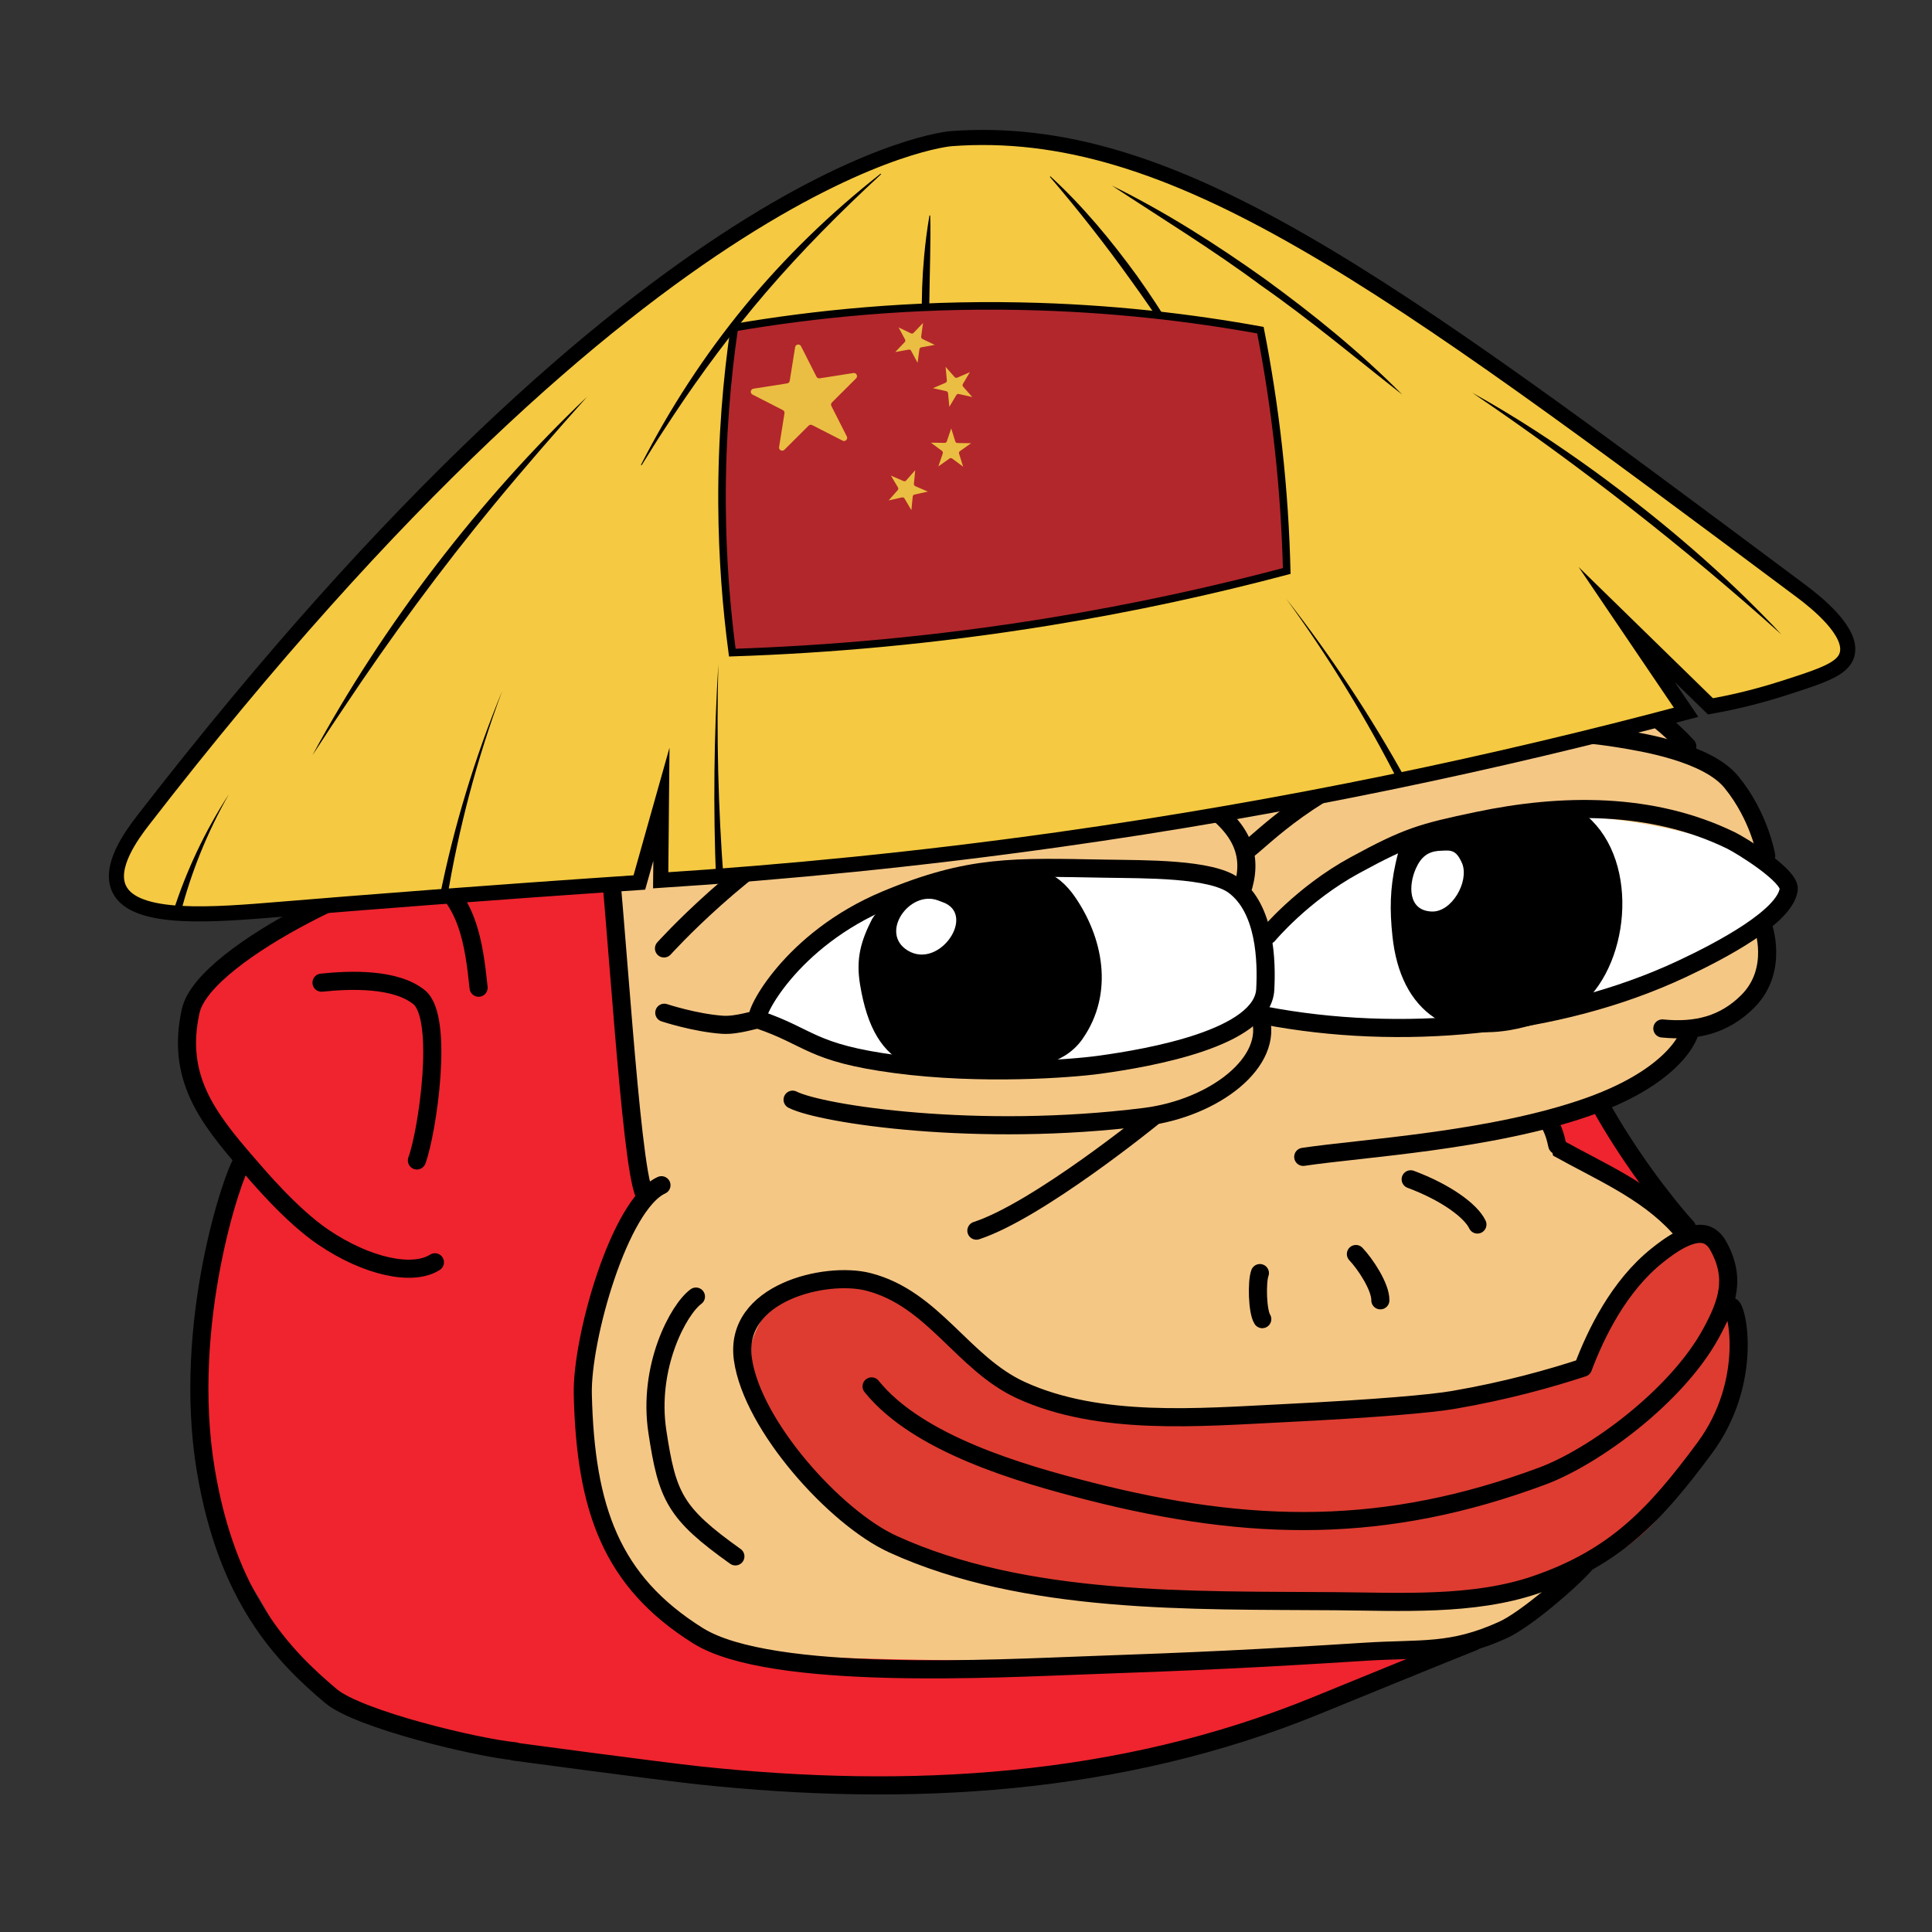 <?xml version="1.0" encoding="UTF-8"?>
<svg id="Layer_1" data-name="Layer 1" xmlns="http://www.w3.org/2000/svg" viewBox="0 0 1280 1280">
  <rect x="0" y="0" width="1280" height="1280" fill="#333333" stroke="none"/>
  <defs>
    <style>
      .cls-1 {
        fill: #ef242f;
      }

      .cls-1, .cls-2, .cls-3, .cls-4, .cls-5, .cls-6 {
        stroke-width: 0px;
      }

      .cls-7, .cls-8, .cls-9, .cls-10, .cls-11 {
        stroke: #000;
      }

      .cls-7, .cls-10 {
        stroke-width: 12.61px;
      }

      .cls-7, .cls-10, .cls-11 {
        stroke-linecap: round;
        stroke-linejoin: round;
      }

      .cls-7, .cls-11 {
        fill: none;
      }

      .cls-8 {
        fill: #b2272c;
        stroke-width: 5px;
      }

      .cls-8, .cls-9 {
        stroke-miterlimit: 10;
      }

      .cls-2 {
        fill: #eabe42;
      }

      .cls-3, .cls-10 {
        fill: #000;
      }

      .cls-4 {
        fill: #de3c31;
      }

      .cls-5 {
        fill: #f5c785;
      }

      .cls-9 {
        fill: #f5c941;
        stroke-width: 10px;
      }

      .cls-11 {
        stroke-width: 12px;
      }

      .cls-6 {
        fill: #fff;
      }
    </style>
  </defs>
  <path class="cls-1" d="M167.15,1051.64c38.82,60.69,26.96,95.61,212.89,113.34,244.73,23.34,269.54,20.16,312.79,13.57,70.79-10.78,129.98-30.59,135.63-32.51,28.7-9.74,21.01-9.09,83.44-32.31,53.42-19.86,69.64-24.27,95.02-40.38,16.92-10.75,28.95-21.62,53.01-43.36,46.7-42.2,70.05-63.3,78.07-82.63,21.84-52.63,1.42-114-16.98-135.33-25.73-29.82-54.51-67.93-61.81-80.56,0,0,28.96-3.6,47.41-28.8,18.45-25.2-1.07-24.11,27.07-33.67,46.99-15.98,36.51-34.54,39.67-57.55,3.16-23.02-.08-76.12-22.94-90.82-6.21-3.99-11.76-9.82-11.76-9.82-9.39-7.34-10.51-7.09-14.99-11.22-7.54-6.97-6.37-9.56-13.98-17.44-5.86-6.07-7.86-4.91-15.79-12.44-16.77-15.94-14.48-24.93-51.34-28.4-45.56-4.29-23.13-5.02-23.13-5.02,0,0,.82,12.47-25.99-29.92-26.82-42.38-61.31-88.49-109.08-98.37-47.76-9.89-63.58-17.56-113.17,8.82-49.59,26.38-90.03,71.28-90.03,71.28,0,0-47.87-56.71-120.23-72.42-72.37-15.71-130.68,41.81-165.03,75.98-34.36,34.17-73.75,84.72-89.97,134.03-16.24,49.32-15.72,60.33-15.72,60.33l-9.4-10.17-40.73,16.07s-100.96,36.21-110.78,77.87c-9.82,41.66,9.69,74.89,25.16,94.56,0,0,9.79-9.92.05,25.73-9.74,35.64-49.54,164.31,12.66,261.56Z"/>
  <path class="cls-5" d="M402.96,537.84l24.46,249.94s-58.04,77.31-36.07,177.49c21.97,100.19,64.73,123.45,110.24,129.94,45.5,6.48,466.03,12.38,510.18-20.41,44.16-32.8,28.17-31.03,28.17-31.03,0,0,135.65-120.18,76.9-226.96l-87.04-62.18,1.18-16.4s64.17,1.96,85.99-61.4c0,0,54.36,8.23,49.07-58.65-2.87-36.32,5.57-54.73-3.31-74.06-6.41-13.95-15.5-23.41-21.84-29.01-10.43-8.28-26.7-21.31-46.7-37.77-17.69-14.57-22.83-18.37-30.55-23.49-11.36-7.53-29.5-13.99-66.38-14.92-79.35-1.99-179.45-5.55-253.08,31.56,0,0-212.19-94.21-341.2,67.35Z"/>
  <path class="cls-6" d="M836.16,617.25s67.38-72.28,164.4-76.86c97.03-4.56,174.76,26.48,182.49,42.58,7.73,16.1-7.7,25.63-25.4,39.7-17.69,14.07-154.91,77.51-317.76,53.26l-8.38-6.61s-40.58,43.19-159.18,38.77c-118.6-4.43-164.35-33.98-164.35-33.98,0,0,26.09-91.35,147.43-95.76,121.35-4.4,138.47-2.01,154.24,4.58,15.76,6.58,26.5,34.32,26.5,34.32Z"/>
  <path class="cls-4" d="M1053.65,903.92s-68.12,32.51-187.77,29.97c-119.63-2.56-135.97,28.37-206.61-26.68-70.63-55.05-108.31-83.69-144.37-46.12-9.55,9.95-15.33,20.74-17.75,31.97-6.55,30.38,20.88,70.18,48.74,95.51,56.68,51.55,130.3,59.02,275.21,71.86,55.26,4.9,81.47,4.32,95.33,3.75,62.78-2.55,129.62-6.85,176.32-52.18,12.39-12.02,17.55-24.67,27.96-37.42,28.89-35.38,40.36-70.99,29.79-95.99-10.58-24.99-8.52-64.59-23.89-63.9-15.36.69-59.64,32.87-72.98,89.22Z"/>
  <path class="cls-11" d="M577.45,918.53c30.7,38.12,98.63,57.77,144.63,69.48,106.8,27.19,196.08,28.49,299.64-10.05,34.59-12.88,89-52.88,111.73-94.34,11.08-20.22,16.91-36.94,4.81-58.43-1.81-3.23-4.06-5.35-6.59-6.58-10.54-5.13-27.41,8.14-33.62,13.08-25.54,20.32-40.84,52.06-49.27,74.45-21.48,7.04-50.67,15.29-85.91,21.35-14.13,2.43-49.81,5.68-112.19,8.76-56.55,2.79-122.24,8.58-174.22-15.2-38.72-17.72-57.94-60.77-101.26-71.8-28.19-7.18-89.28,7.15-83.01,51.29,6.27,44.14,61.38,105.11,99.23,122.43,88,40.26,198.5,37.14,293.06,37.87,42.99.33,91.52,3.25,132.76-10.84,52.72-18.02,79.25-46.21,112.1-90.6,32.85-44.39,21.32-94.75,17.29-93.88"/>
  <path class="cls-11" d="M1050.66,1035.78c-10.04,11.66-40.19,37.4-54.75,44.04-34.51,15.72-53.74,12.09-91.88,14.52-70.29,4.47-112.55,6.44-183.04,8.91-58.75,2.05-210.1,10.78-258.55-19.55-57.29-35.86-74.52-83.71-76.32-159.89-.87-37.04,24.34-125.92,52.11-138.57"/>
  <path class="cls-11" d="M426.88,790.98c-9.4-19.61-18.66-191.17-26.04-249.76"/>
  <path class="cls-11" d="M400.69,543.18c3.12-15.64,50.16-55.02,62.84-64.97,78.71-61.83,269.62-54.02,312,40.58"/>
  <path class="cls-11" d="M741.27,473.86c5.42-6.99,55.43-21.48,55.43-21.48,0,0,127.83-37.92,189-7.82"/>
  <path class="cls-11" d="M988.11,443.99s23.72-5.55,30.49-5.22c33.4,1.61,77.88,32.18,99.27,55.73"/>
  <path class="cls-11" d="M826.53,563.07c11.42-8.76,42.67-41.94,103.18-62.58,60.5-20.64,112.06-16.31,143.74-11.12,14.58,2.39,57.66,9.22,73.66,28.79,18.74,22.91,23.04,48.84,23.04,48.84"/>
  <path class="cls-11" d="M840.15,619.48s22.65-27.29,57.4-46.2c34.75-18.92,44.19-21.62,81.6-29.47,55.6-11.68,115.32-12.48,167.61,12.97,6.73,3.28,39.51,23.4,38.31,32.48-2.36,17.95-43.84,40.06-70.69,52.66-83.36,39.12-187.8,47.94-276.57,30.87"/>
  <path class="cls-11" d="M1168.13,613.92c-.28-.94,10.77,28.47-10.16,49.47-15.36,15.4-33.89,20.27-56.62,17.99"/>
  <path class="cls-11" d="M1119.18,682.89c2.15-3.82-2.55,27.62-66.81,50.34-64.26,22.71-150.54,27.45-188.94,33.22"/>
  <path class="cls-11" d="M1026.45,744.14c4.05,6.11,5.52,16.29,5.68,16.39,27.13,15.23,58.36,28.29,79.98,52.09"/>
  <path class="cls-11" d="M1060.23,732.16c18.05,32.54,41.92,64.11,57.38,81.14"/>
  <path class="cls-11" d="M502.25,674.72c-3.37-1.71,21.23-52.06,84.69-78.57,55.66-23.24,84.71-21.72,145.65-20.63,25.69.45,69.65-.22,84.93,11.13,20.95,15.56,21.73,50.18,20.75,68.88-1.7,32.33-76.87,45.36-109.82,49.89-19.2,2.64-78.47,7.08-134.96-.4-56.49-7.47-56.44-17.8-90.98-29.51-1.52-.52-13.94,4.13-23.93,3.42-18.34-1.3-38.47-7.96-38.47-7.96"/>
  <path class="cls-11" d="M834.76,673.18c9.87,30.17-30.11,60.98-76.25,66.8-110.71,13.97-214.38-1.77-233.4-11.41"/>
  <path class="cls-11" d="M763.56,740.25s-75.73,61.68-116.68,75.09"/>
  <path class="cls-11" d="M823.89,586.76c5.92-21.79-1.04-41.99-38.12-62.47-37.08-20.48-111.49-13.81-111.49-13.81,0,0-64.78.68-123.37,30.15-58.59,29.47-111,87.73-111,87.73"/>
  <path class="cls-11" d="M934.61,781.32c23.08,8.59,39.84,20.75,44.21,29.95"/>
  <path class="cls-11" d="M898.32,830.83c5.96,6.22,16.39,21.71,16.2,30.66"/>
  <path class="cls-11" d="M836.28,873.96c-3.26-5.1-3.71-24.8-1.57-30.51"/>
  <path class="cls-3" d="M937.87,557.37c-3.73.39-6.42,12.87-7.07,15.84-3.59,16.28-3.77,29.6-2.01,46.3,5.03,47.69,35.32,65.96,78.9,54.98,12.46-3.14,29.18-6.76,38.81-16.27,28.95-28.62,31.83-95.11-6.06-117.75-8.71-5.2-24.35.25-33.13,2.17-24.27,5.32-49.77,6.93-70.95,20.45"/>
  <path class="cls-7" d="M937.87,557.37c-3.73.39-6.42,12.87-7.07,15.84-3.59,16.28-3.77,29.6-2.01,46.3,5.03,47.69,35.32,65.96,78.9,54.98,12.46-3.14,29.18-6.76,38.81-16.27,28.95-28.62,31.83-95.11-6.06-117.75-8.71-5.2-24.35.25-33.13,2.17-24.27,5.32-49.77,6.93-70.95,20.45"/>
  <path class="cls-6" d="M952.71,563.75c-6.61.7-11.23,3.83-14.77,11.89-4.67,10.63-5.36,27.69,10.66,28.27,13.17.49,24.65-19.49,20.25-31.53-4.44-10.44-8.11-8.96-16.14-8.63Z"/>
  <path class="cls-10" d="M593.71,598.75c.46.76-9.58,11.53-10.31,12.97-6.96,13.7-9.93,23.91-7.39,39.44,9.2,56.24,37.71,56.32,86.78,51.8,17.32-1.58,38.02-2.25,49.2-18.19,19.44-27.73,12.35-61.94-5.12-87.17-4.31-6.23-11.26-13.52-19.44-14.34-20.6-2.07-42.02.49-62.24,2.91-7.04.84-14.79,9.63-21.66,10.45-2.56.3-9.9,1.97-9.81,2.13Z"/>
  <path class="cls-6" d="M621.21,596.46c-18.74-6.76-38.88,21.79-19.72,33.34,20.97,12.65,45.65-23.97,23.13-32.06"/>
  <path class="cls-11" d="M737.42,468.1c2.88-4.65-22.74-46.45-58.19-81.28-28.51-28.01-51.76-45.06-77.48-54.94-84.97-32.64-127.62-10.79-183.54,38.05-65.22,56.97-119.29,126.34-127.24,214.02"/>
  <path class="cls-11" d="M683.5,384.81s24.73-25.39,80.19-61.65c54.05-35.34,132.23-31.18,179.44,20.81,43.67,48.1,67.26,92.73,67.26,92.73"/>
  <path class="cls-11" d="M340.83,1160.49s95.61,12.89,122.67,15.78c138.54,14.77,278.14,6.98,408.29-46.17,0,0,92.99-38,104.28-42.37"/>
  <path class="cls-11" d="M288.14,836.3c-14.73,9.41-44.99,2.98-73.98-16.66-21.27-14.42-43.55-40.95-49.99-48.36-27.25-31.34-47.44-57.85-37.85-101.41,8.91-40.45,142.07-99.62,155.5-92.01,28.21,15.97,32.2,47.42,35.26,76.52"/>
  <path class="cls-11" d="M213.01,651.04c19.19-2.02,49.08-2.98,64.67,9.64,16.83,13.62,5.34,89.96-1.48,108.15"/>
  <path class="cls-11" d="M160.52,769.64c-5.74,7.09-40.35,107.09-24.17,204.36,14.03,84.26,50.62,122.59,83,149.74,18.36,15.39,96.32,34.07,121.77,36.54"/>
  <path class="cls-11" d="M487.21,1031.14c-40.23-28.66-45.15-39.64-51.69-82.67-6.52-43.02,14.04-81.05,25.56-89.45"/>
  <g>
    <path class="cls-9" d="M95.05,543.15C433.06,106.64,630.03,91.87,630.03,91.87c146.9-11.01,285.69,92.54,563.23,299.7,10.09,7.53,34.76,27.22,30.42,42.21-2.73,9.42-16.01,13.84-42.44,22.3-19.86,6.36-36.65,9.89-48.01,11.9-18.51-18.08-37.03-36.16-55.54-54.24,13.13,19.39,26.27,38.78,39.4,58.17-124.33,33.16-263.63,63.01-416.44,84.46-92.14,12.94-180.02,21.53-262.93,26.85.16-16.8.32-33.6.48-50.4-4.87,17.28-9.74,34.57-14.61,51.85-103.3,6.96-182.71,13.2-236.73,17.67-45.25,3.74-97.87,8.31-108.01-13.62-6.75-14.59,8.03-35.03,16.19-45.57Z"/>
    <path class="cls-3" d="M388.83,263.01c-20.59,23.08-41.48,46.99-61.17,70.89-35.7,43.24-68.9,88.49-99.97,135.16-5.13,7.5-10.56,15.79-15.52,23.45,0,0-5.18,7.84-5.18,7.84,46.8-86.37,110.62-169.67,181.83-237.35h0Z"/>
    <path class="cls-3" d="M583.75,115.44c-26.83,24.8-52.68,50.79-76.49,78.53-21.98,25.7-42.35,52.96-61.02,81.16-4.11,6.33-8.84,13.37-12.82,19.76-2.02,3.29-6.27,10.09-8.34,13.36,0,0-.45-.23-.45-.23,19.08-37.4,42.14-72.78,68.78-105.23,26.7-32.41,57-61.83,90.03-87.74,0,0,.31.39.31.39h0Z"/>
    <path class="cls-3" d="M695.94,116.84c21.47,19.65,40.16,42.32,57.27,65.79,16.84,23.75,32.3,48.56,44.16,75.22,0,0-.43.26-.43.26-14.86-24.87-30.81-49.09-47.79-72.56-16.85-23.56-34.74-46.38-53.59-68.38,0,0,.38-.33.38-.33h0Z"/>
    <path class="cls-3" d="M616.29,142.82c.49,15.94-.37,38.35-.54,54.43-.39,16.14-.3,38.41-1.31,54.41,0,0-.5.06-.5.06-3.65-27.11-4.19-54.63-1.68-81.87.81-9.08,1.99-18.13,3.53-27.11,0,0,.49.08.49.08h0Z"/>
    <path class="cls-3" d="M736.67,122.97c35.54,17.46,69.23,38.97,101.44,61.92,32.07,23.32,62.98,48.34,90.92,76.55-30.15-23.61-61.62-50.06-93.84-72.49-31.49-23.42-66.57-44.9-98.52-65.98h0Z"/>
    <path class="cls-3" d="M852.35,396.92c29.38,37.56,55.81,77.5,78.94,119.35l-4.42,2.34c-21.54-42.39-46.48-83.13-74.53-121.69,0,0,28.05,38.56,0,0Z"/>
    <path class="cls-3" d="M332.69,457.87c-16.63,44.71-28.89,90.97-36.58,137.88l-4.92-.9c9.39-46.94,23.32-92.88,41.5-136.99,0,0-18.18,44.11,0,0Z"/>
    <path class="cls-3" d="M151.62,526.24c-14.24,24.99-25.08,51.79-32.16,79.44l-4.81-1.38c8.81-27.62,21.3-53.94,36.97-78.06,0,0-15.67,24.12,0,0Z"/>
    <path class="cls-3" d="M475.93,439.99c-1.28,47.64-.12,95.29,3.48,142.73l-4.99.29c-1.94-47.7-1.43-95.45,1.51-143.02,0,0-2.94,47.56,0,0Z"/>
    <path class="cls-3" d="M975.28,260.13c28.52,15.74,55.94,33.79,82.29,52.91,39.46,28.93,77.14,60.45,111.35,95.48,0,0,5.7,5.83,5.7,5.83,0,0,5.56,5.98,5.56,5.98-63.63-57.26-134.04-112.19-204.9-160.21h0Z"/>
    <path class="cls-8" d="M486.5,217.06c-4.9,33.64-8.36,72.79-8.14,116.4.19,36.47,2.92,69.66,6.81,98.92,62.93-2.08,133.47-8.03,209.84-20.46,57.09-9.29,109.71-20.95,157.48-33.62-.61-25.3-2.28-52.71-5.53-81.9-3.1-27.85-7.23-53.8-11.91-77.66-45.38-8.22-98.84-14.69-158.86-15.89-73.03-1.47-137.17,5.22-189.71,14.21Z"/>
    <g>
      <path class="cls-2" d="M550.81,269l10.22,20.14c.91,1.8-1.01,3.71-2.8,2.79l-20.12-10.28c-.8-.41-1.77-.26-2.41.38l-16.01,15.94c-1.43,1.42-3.84.19-3.52-1.8l3.57-22.3c.14-.89-.3-1.77-1.1-2.18l-20.08-10.28c-1.79-.92-1.36-3.59.63-3.9l22.3-3.49c.89-.14,1.59-.84,1.73-1.72l3.57-22.3c.32-1.99,2.99-2.41,3.91-.61l10.22,20.14c.41.8,1.29,1.25,2.17,1.11l22.3-3.49c1.99-.31,3.21,2.1,1.79,3.53l-15.98,15.93c-.64.64-.79,1.61-.39,2.41Z"/>
      <path class="cls-2" d="M619.3,228.5l-8.93,1.61c-.64.12-1.14.63-1.23,1.28l-1.23,8.97-4.27-7.97c-.31-.58-.95-.89-1.6-.77l-8.92,1.61,6.26-6.55c.45-.47.55-1.18.24-1.75l-4.27-8.01,8.17,3.94c.59.28,1.29.16,1.74-.32l6.26-6.54-1.23,9.01c-.09.65.25,1.28.84,1.56l8.17,3.94Z"/>
      <path class="cls-2" d="M644.11,263.03l-8.88-2c-.64-.14-1.29.14-1.63.7l-4.63,7.79-.86-9.02c-.06-.65-.53-1.18-1.17-1.33l-8.81-1.99,8.3-3.58c.6-.26.97-.88.9-1.53l-.86-9.01,6,6.76c.43.49,1.13.64,1.73.38l8.35-3.61-4.63,7.83c-.33.56-.27,1.28.17,1.76l6.03,6.83Z"/>
      <path class="cls-2" d="M635.97,298.87c-.53.38-.76,1.06-.57,1.68l2.7,8.64-7.26-5.4c-.52-.39-1.24-.4-1.77-.02l-7.37,5.23,2.91-8.58c.21-.62,0-1.3-.53-1.69l-7.3-5.44,9.09.13c.66,0,1.24-.41,1.45-1.03l2.88-8.58,2.7,8.64c.19.62.77,1.05,1.42,1.06l9.06.13-7.41,5.26Z"/>
      <path class="cls-2" d="M614.71,325.69l-8.85,1.98c-.64.14-1.11.68-1.17,1.33l-.86,9.02-4.59-7.77c-.33-.56-.99-.85-1.63-.7l-8.85,1.98,6-6.8c.43-.49.5-1.2.17-1.77l-4.65-7.84,8.34,3.61c.6.26,1.3.1,1.73-.39l6-6.8-.86,9.02c-.06.65.3,1.27.9,1.53l8.34,3.61Z"/>
    </g>
  </g>
</svg>